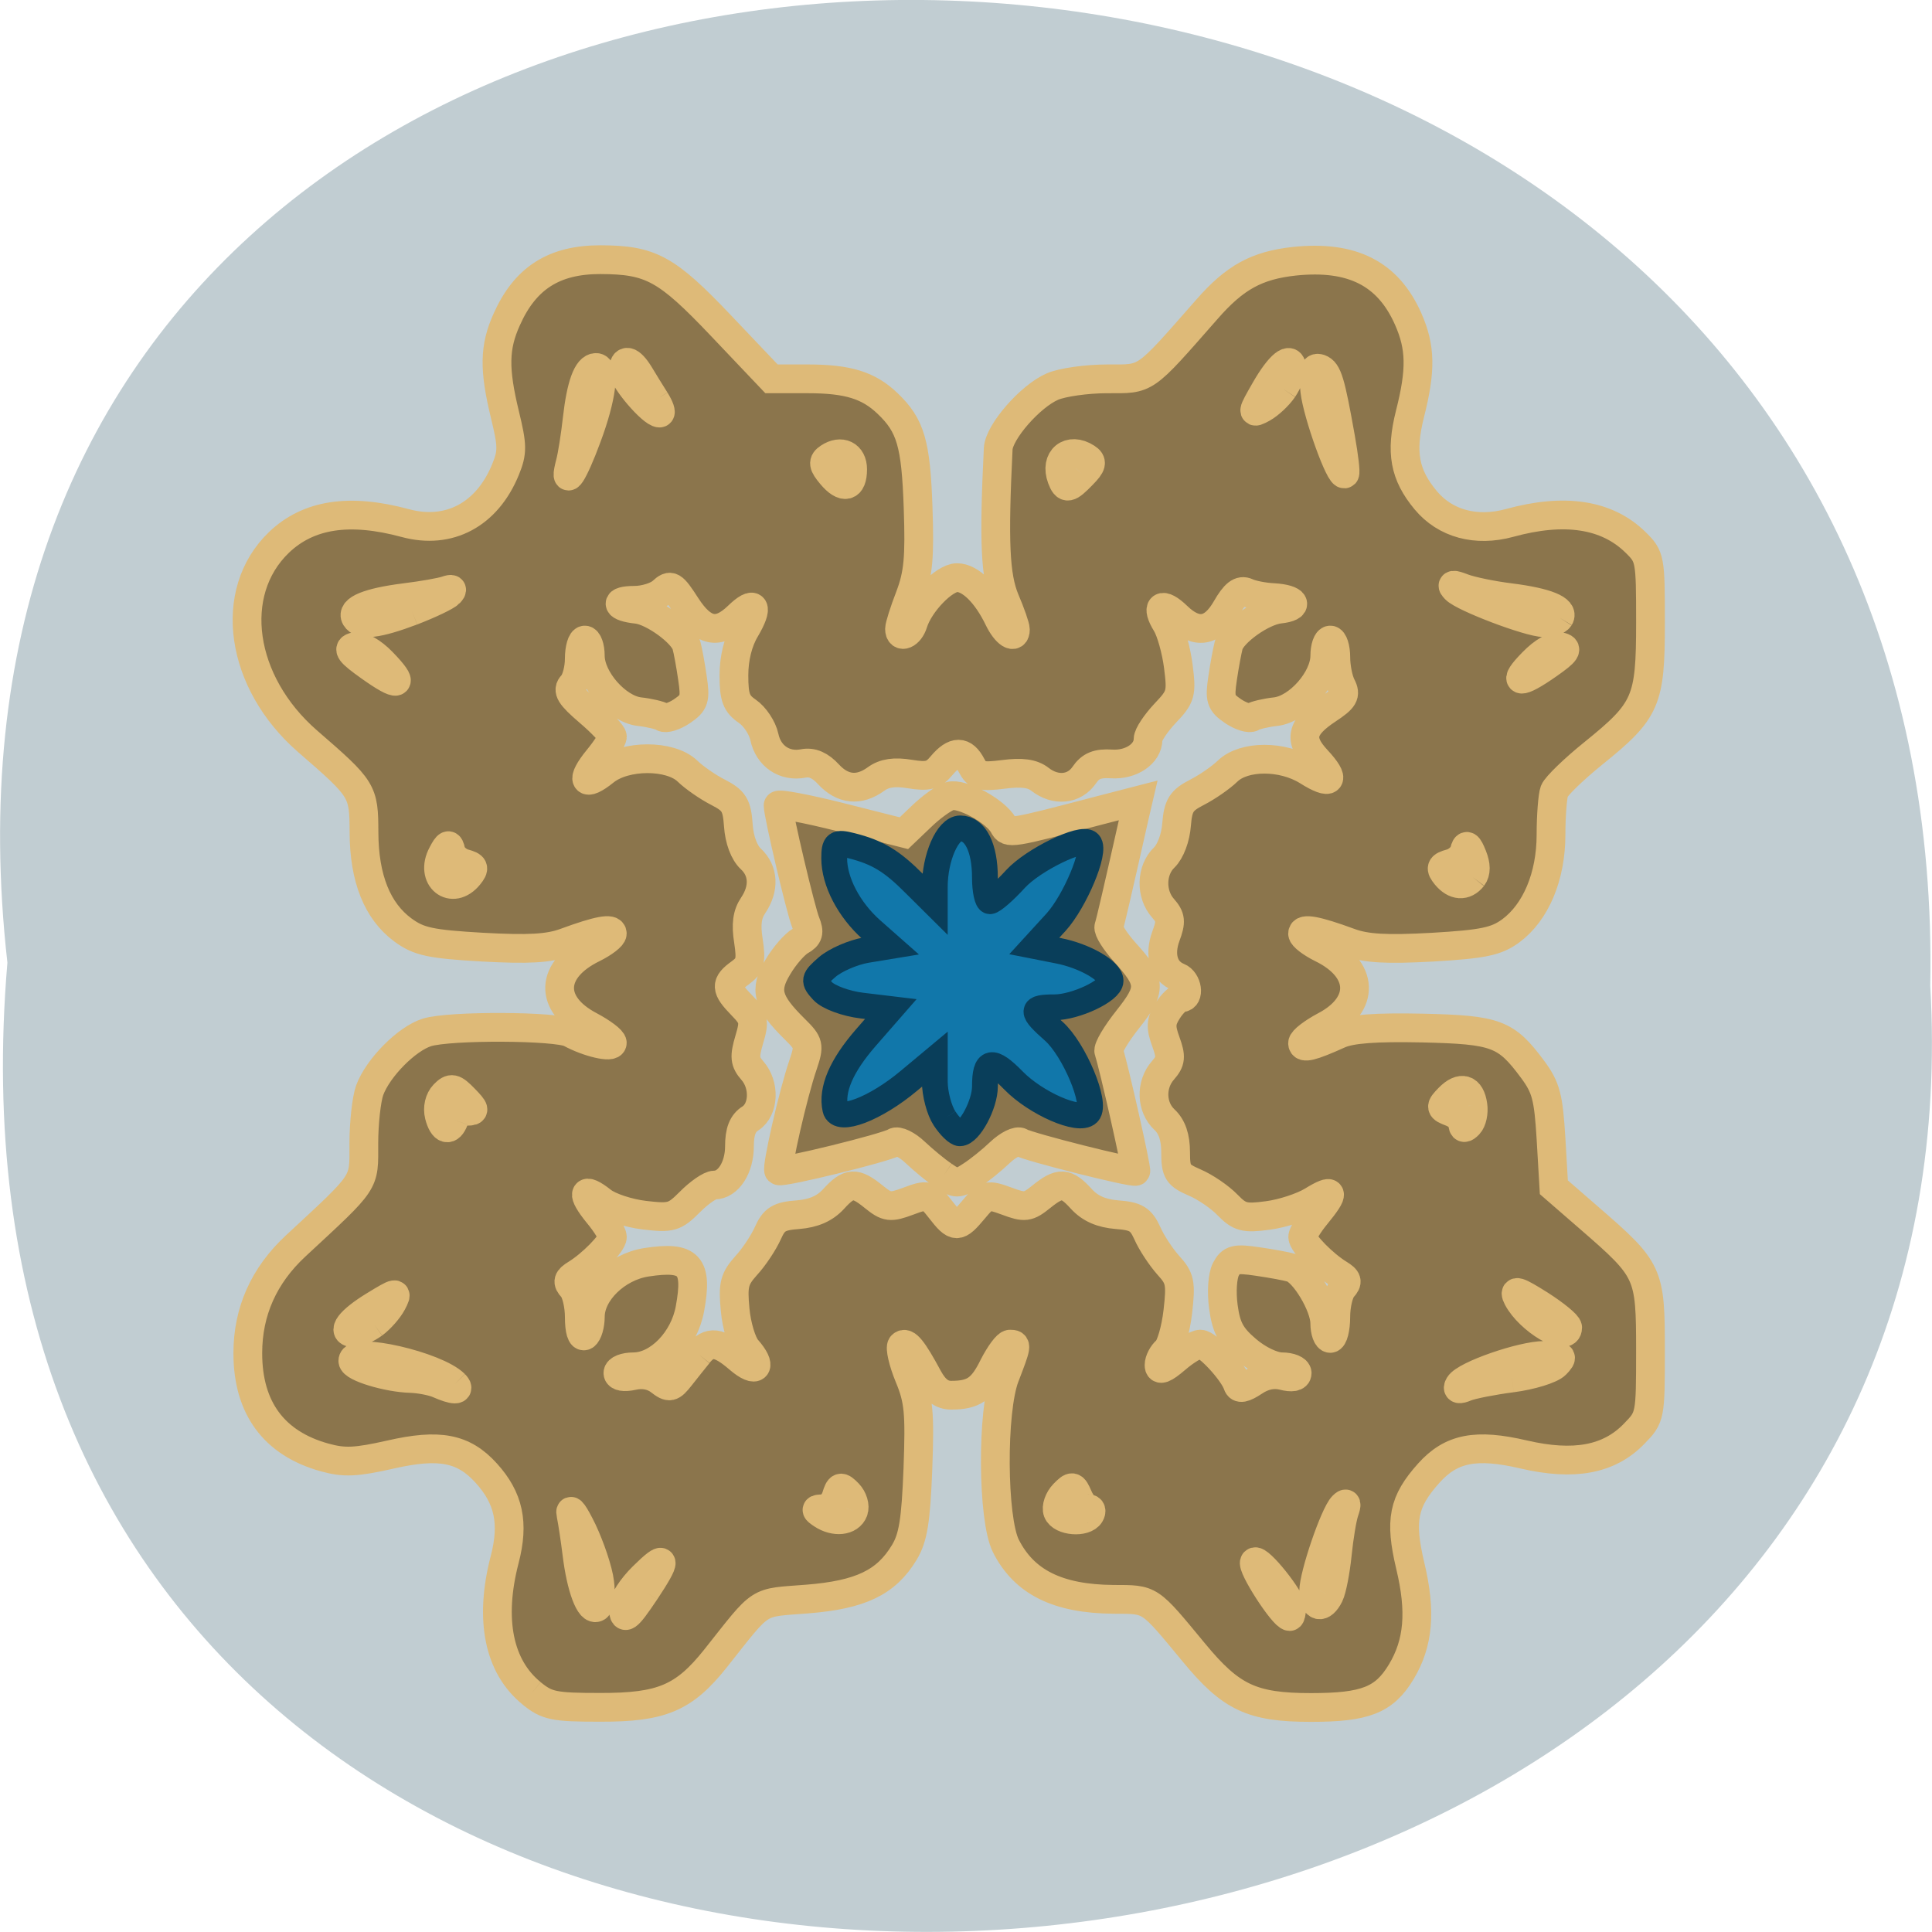 <svg xmlns="http://www.w3.org/2000/svg" viewBox="0 0 48 48"><path d="m 0.184 23.918 c -3.637 -32.21 48.39 -31.762 47.773 0.574 c 1.715 30.07 -50.609 32.785 -47.773 -0.574" fill="#c1cdd2"/><g transform="scale(0.188)"><path d="m 70.25 223.77 c -4.354 -3.521 -5.604 -9.771 -3.563 -17.646 c 1.271 -4.854 0.563 -8.146 -2.438 -11.458 c -3 -3.313 -6.208 -3.917 -12.667 -2.438 c -4.542 1.021 -6.083 1.104 -8.688 0.375 c -6.688 -1.854 -10.146 -6.542 -10.146 -13.771 c 0 -5.521 2.125 -10.271 6.313 -14.167 c 9.458 -8.771 9.02 -8.125 9.02 -13.542 c 0 -2.708 0.354 -5.875 0.771 -7.04 c 1.083 -2.958 4.896 -6.813 7.563 -7.646 c 2.979 -0.938 17.208 -0.875 18.958 0.083 c 2.333 1.271 5.542 2.02 5.542 1.292 c 0 -0.375 -1.333 -1.375 -2.938 -2.229 c -5.521 -2.896 -5.333 -7.458 0.417 -10.271 c 1.396 -0.688 2.521 -1.563 2.521 -1.938 c 0 -0.771 -1.833 -0.438 -6.208 1.167 c -2.188 0.813 -4.875 0.958 -10.958 0.625 c -6.875 -0.396 -8.396 -0.729 -10.479 -2.25 c -3.417 -2.5 -5.146 -6.854 -5.167 -12.896 c -0.021 -5.542 -0.125 -5.708 -7.479 -12.08 c -8.917 -7.771 -10.625 -19.646 -3.771 -26.25 c 3.896 -3.729 9.313 -4.563 16.708 -2.563 c 5.771 1.563 10.792 -1.104 13.229 -7.04 c 0.958 -2.333 0.938 -3.167 -0.063 -7.292 c -1.458 -6.02 -1.417 -8.917 0.25 -12.604 c 2.438 -5.458 6.25 -7.875 12.354 -7.875 c 6.688 0.021 8.75 1.146 15.938 8.708 l 6.688 7.04 h 4.771 c 5.333 0 8.06 0.854 10.563 3.25 c 3.063 2.917 3.75 5.313 4.04 13.792 c 0.229 6.625 0.021 8.75 -1.083 11.688 c -0.771 1.979 -1.375 3.917 -1.375 4.313 c 0 1.333 1.354 0.75 1.813 -0.771 c 0.813 -2.625 4.083 -6 5.792 -6 c 1.75 0 3.896 2.104 5.5 5.438 c 0.958 1.979 2.208 2.771 2.208 1.417 c 0 -0.375 -0.604 -2.146 -1.375 -3.938 c -1.292 -3.125 -1.5 -7.604 -0.896 -19.958 c 0.125 -2.229 4.229 -6.938 7.167 -8.208 c 1.292 -0.563 4.542 -1.021 7.208 -1.021 c 5.354 0 4.75 0.438 13.188 -9.167 c 3.708 -4.25 6.604 -5.833 11.583 -6.375 c 7.625 -0.792 12.375 1.604 15.04 7.646 c 1.646 3.729 1.708 6.729 0.229 12.542 c -1.271 5.063 -0.729 8.02 2.083 11.396 c 2.583 3.104 6.667 4.208 11.08 3 c 7.271 -2 12.854 -1.146 16.625 2.542 c 1.958 1.917 2 2.146 2 10.646 c 0 10.375 -0.542 11.604 -7.563 17.271 c -2.583 2.083 -4.896 4.333 -5.146 4.979 c -0.229 0.646 -0.438 3.229 -0.438 5.75 c 0 5.521 -2 10.271 -5.333 12.729 c -1.917 1.396 -3.625 1.75 -10.333 2.146 c -6.06 0.333 -8.771 0.188 -10.958 -0.625 c -4.375 -1.604 -6.208 -1.938 -6.208 -1.167 c 0 0.375 1.125 1.25 2.521 1.938 c 5.625 2.75 5.813 7.438 0.417 10.271 c -1.604 0.854 -2.938 1.875 -2.938 2.271 c 0 0.75 1.188 0.458 4.792 -1.167 c 1.583 -0.729 4.854 -0.958 11.04 -0.833 c 9.792 0.229 11.04 0.708 14.583 5.479 c 1.75 2.375 2.083 3.625 2.417 9.146 l 0.375 6.417 l 4.75 4.125 c 7.854 6.813 8.02 7.188 8.02 17.438 c 0 8.75 -0.021 8.813 -2.167 11.02 c -3.313 3.417 -7.938 4.271 -14.583 2.729 c -6.313 -1.479 -9.583 -0.833 -12.542 2.458 c -3.396 3.792 -3.875 6.229 -2.458 12.229 c 1.458 6.06 1.104 10.229 -1.188 14.04 c -2.25 3.729 -4.729 4.708 -11.938 4.708 c -7.792 0 -10.563 -1.313 -15.458 -7.25 c -6 -7.25 -5.625 -7.02 -10.646 -7.04 c -7.354 -0.063 -11.792 -2.271 -14.208 -7.06 c -1.792 -3.563 -1.875 -17.833 -0.125 -22.375 c 1.604 -4.167 1.625 -4.292 0.667 -4.292 c -0.396 0 -1.354 1.313 -2.167 2.896 c -1.5 3.063 -2.646 3.854 -5.604 3.854 c -1.25 0 -2.167 -0.708 -3.042 -2.313 c -2.02 -3.75 -2.917 -4.854 -3.479 -4.271 c -0.271 0.292 0.146 2.146 0.958 4.125 c 1.292 3.104 1.438 4.729 1.167 12.188 c -0.271 6.875 -0.625 9.104 -1.792 11.04 c -2.396 3.979 -5.771 5.604 -12.833 6.167 c -6.833 0.542 -5.771 -0.146 -12.12 7.854 c -4.167 5.229 -7.104 6.479 -15.25 6.458 c -6.104 0 -7.02 -0.188 -9.06 -1.854 m 15.02 -13.458 c 2.917 -4.375 2.813 -5.063 -0.333 -1.938 c -1.417 1.396 -2.563 3.167 -2.563 3.896 c 0 2 0.438 1.708 2.896 -1.958 m 85.42 2.229 c 0 -1.208 -4.375 -6.667 -4.896 -6.125 c -0.5 0.521 3.813 7.208 4.646 7.208 c 0.125 0 0.25 -0.479 0.25 -1.083 m -91.44 -3.438 c -0.188 -1.563 -1.229 -4.646 -2.271 -6.854 c -1.063 -2.188 -1.75 -3.146 -1.521 -2.125 c 0.208 1.042 0.563 3.396 0.792 5.25 c 0.542 4.438 1.729 7.604 2.646 7.02 c 0.396 -0.25 0.563 -1.729 0.354 -3.292 m 96.42 1.708 c 0.354 -0.708 0.833 -3.167 1.063 -5.438 c 0.229 -2.271 0.646 -4.792 0.938 -5.625 c 0.354 -1.021 0.292 -1.25 -0.208 -0.75 c -1.104 1.104 -3.854 9.146 -3.854 11.292 c 0 2.146 1.125 2.417 2.063 0.521 m -62.875 -11.125 c 0.25 -0.646 -0.063 -1.688 -0.688 -2.333 c -1 -1.021 -1.167 -0.979 -1.604 0.438 c -0.271 0.875 -1.042 1.583 -1.708 1.604 c -1.063 0 -1.083 0.104 -0.146 0.729 c 1.667 1.104 3.646 0.896 4.146 -0.438 m 31.25 0.438 c 0.25 -0.417 0.167 -0.75 -0.208 -0.75 c -0.354 0 -0.979 -0.708 -1.354 -1.604 c -0.646 -1.479 -0.771 -1.5 -1.896 -0.354 c -0.667 0.688 -1.042 1.75 -0.813 2.354 c 0.479 1.25 3.583 1.5 4.271 0.354 m -83.958 -17.208 c -2.417 -2.417 -13.458 -4.958 -13.458 -3.083 c 0 0.854 4.583 2.25 7.667 2.333 c 1.188 0.042 2.833 0.354 3.646 0.708 c 2.02 0.896 3 0.917 2.146 0.042 m 32.19 -3.979 c 1.438 -1.813 2.75 -1.646 5.375 0.625 c 2.375 2.042 3.146 1.063 1.042 -1.313 c -0.646 -0.75 -1.354 -3.083 -1.542 -5.167 c -0.313 -3.292 -0.125 -4.063 1.458 -5.833 c 1.021 -1.104 2.292 -3.02 2.854 -4.271 c 0.833 -1.875 1.479 -2.271 4 -2.458 c 2.063 -0.167 3.542 -0.813 4.688 -2.063 c 2.042 -2.25 2.875 -2.292 5.333 -0.292 c 1.729 1.396 2.167 1.458 4.563 0.563 c 2.5 -0.938 2.708 -0.875 4.229 1.083 c 1.979 2.542 2.292 2.542 4.417 0 c 1.625 -1.958 1.833 -2 4.354 -1.083 c 2.375 0.896 2.813 0.833 4.542 -0.563 c 2.479 -2 3.292 -1.958 5.333 0.292 c 1.146 1.25 2.625 1.896 4.688 2.063 c 2.521 0.188 3.167 0.583 4.02 2.458 c 0.542 1.25 1.792 3.125 2.75 4.208 c 1.583 1.729 1.708 2.354 1.271 6.167 c -0.271 2.333 -0.938 4.625 -1.479 5.104 c -0.542 0.458 -1 1.333 -1 1.938 c 0 0.792 0.646 0.542 2.25 -0.833 c 1.229 -1.063 2.688 -1.938 3.208 -1.938 c 1 0 4.375 3.688 4.917 5.333 c 0.208 0.646 0.833 0.521 2.188 -0.375 c 1.229 -0.833 2.542 -1.104 3.792 -0.792 c 1.188 0.313 1.896 0.188 1.896 -0.333 c 0 -0.458 -0.917 -0.833 -2.02 -0.833 c -1.167 0 -3.146 -0.938 -4.646 -2.229 c -2.083 -1.771 -2.708 -2.917 -3.083 -5.688 c -0.271 -2 -0.125 -4.104 0.333 -4.979 c 0.688 -1.313 1.25 -1.458 4.188 -1.021 c 1.875 0.271 3.896 0.646 4.5 0.833 c 1.667 0.5 4.375 5.04 4.375 7.313 c 0 1.104 0.333 2.02 0.729 2.02 c 0.396 0 0.729 -1.292 0.729 -2.854 c 0 -1.563 0.417 -3.292 0.917 -3.833 c 0.729 -0.792 0.625 -1.146 -0.5 -1.833 c -2.042 -1.25 -4.792 -4.04 -4.792 -4.896 c 0 -0.396 0.813 -1.729 1.833 -2.958 c 2.458 -3 2.292 -3.542 -0.563 -1.792 c -1.292 0.792 -3.938 1.667 -5.875 1.917 c -3.083 0.417 -3.729 0.25 -5.333 -1.396 c -1 -1.042 -2.958 -2.375 -4.333 -2.958 c -2.25 -0.979 -2.521 -1.375 -2.521 -4 c 0 -1.979 -0.479 -3.375 -1.458 -4.292 c -1.792 -1.667 -1.875 -4.646 -0.208 -6.542 c 1.042 -1.188 1.104 -1.771 0.375 -3.771 c -0.708 -1.938 -0.667 -2.667 0.229 -4.083 c 0.604 -0.958 1.417 -1.729 1.813 -1.729 c 1.146 0 0.813 -2.25 -0.396 -2.729 c -1.917 -0.771 -2.563 -2.875 -1.646 -5.396 c 0.729 -1.938 0.667 -2.521 -0.375 -3.708 c -1.667 -1.875 -1.583 -5.04 0.167 -6.708 c 0.813 -0.792 1.5 -2.604 1.625 -4.354 c 0.208 -2.542 0.625 -3.188 2.688 -4.25 c 1.354 -0.688 3.188 -1.958 4.063 -2.813 c 2.167 -2.083 7.229 -2.083 10.542 -0.021 c 3.188 2.02 3.813 1.271 1.25 -1.479 c -2.458 -2.646 -2.125 -4.292 1.438 -6.646 c 2.146 -1.417 2.438 -1.917 1.813 -3.125 c -0.417 -0.792 -0.75 -2.479 -0.75 -3.75 c 0 -1.25 -0.333 -2.292 -0.729 -2.292 c -0.396 0 -0.729 0.938 -0.729 2.083 c 0 3.042 -3.479 7 -6.458 7.375 c -1.333 0.146 -2.729 0.479 -3.125 0.729 c -0.375 0.25 -1.521 -0.104 -2.542 -0.792 c -1.646 -1.125 -1.792 -1.583 -1.375 -4.375 c 0.25 -1.729 0.625 -3.667 0.792 -4.313 c 0.458 -1.708 4.438 -4.542 6.729 -4.792 c 2.688 -0.292 2.146 -1.354 -0.771 -1.521 c -1.313 -0.063 -2.896 -0.375 -3.542 -0.688 c -0.875 -0.396 -1.604 0.167 -2.729 2.125 c -1.792 3.125 -3.938 3.479 -6.458 1.042 c -2.063 -2 -2.917 -1.396 -1.438 1 c 0.583 0.958 1.292 3.479 1.563 5.604 c 0.458 3.604 0.354 4 -1.75 6.208 c -1.229 1.313 -2.25 2.833 -2.25 3.417 c 0 1.938 -2.25 3.438 -4.813 3.271 c -1.875 -0.125 -2.792 0.25 -3.625 1.479 c -1.313 1.917 -3.792 2.146 -5.833 0.563 c -1 -0.792 -2.417 -0.979 -4.813 -0.667 c -2.958 0.375 -3.5 0.229 -4.229 -1.146 c -1.042 -2.02 -2.271 -2.02 -3.958 -0.021 c -1.083 1.313 -1.813 1.521 -4.208 1.125 c -2.02 -0.333 -3.375 -0.146 -4.479 0.667 c -2.25 1.625 -4.396 1.396 -6.271 -0.625 c -1.083 -1.188 -2.167 -1.667 -3.333 -1.438 c -2.479 0.479 -4.604 -0.958 -5.146 -3.5 c -0.25 -1.208 -1.271 -2.729 -2.25 -3.396 c -1.458 -1 -1.771 -1.813 -1.771 -4.75 c 0 -2.25 0.542 -4.458 1.5 -6.06 c 1.813 -3.063 1.292 -3.958 -1 -1.729 c -2.583 2.479 -4.563 2.083 -6.813 -1.396 c -1.771 -2.75 -2.042 -2.917 -3.167 -1.875 c -0.667 0.625 -2.313 1.146 -3.667 1.146 c -2.708 0 -2.458 0.896 0.333 1.188 c 2.125 0.229 6.104 3.125 6.542 4.771 c 0.188 0.646 0.542 2.583 0.792 4.313 c 0.417 2.792 0.271 3.25 -1.375 4.375 c -1.021 0.688 -2.167 1.042 -2.542 0.792 c -0.396 -0.25 -1.792 -0.583 -3.125 -0.729 c -2.979 -0.375 -6.458 -4.333 -6.458 -7.375 c 0 -1.146 -0.333 -2.083 -0.729 -2.083 c -0.396 0 -0.729 1.125 -0.729 2.479 c 0 1.354 -0.417 2.896 -0.917 3.417 c -0.729 0.75 -0.292 1.458 2.188 3.583 c 1.708 1.458 3.104 2.938 3.104 3.292 c 0 0.333 -0.854 1.667 -1.917 2.958 c -2.333 2.854 -1.813 3.792 0.896 1.604 c 2.708 -2.188 8.667 -2.208 10.938 -0.021 c 0.875 0.854 2.708 2.125 4.063 2.813 c 2.104 1.083 2.479 1.688 2.667 4.375 c 0.125 1.896 0.771 3.604 1.646 4.417 c 1.708 1.583 1.813 3.917 0.313 6.146 c -0.792 1.167 -0.979 2.5 -0.625 4.708 c 0.396 2.625 0.229 3.25 -1.083 4.208 c -2 1.438 -1.958 2.063 0.208 4.292 c 1.625 1.667 1.708 2.104 0.979 4.542 c -0.667 2.25 -0.604 2.917 0.417 4.083 c 1.667 1.896 1.542 5.146 -0.25 6.313 c -1.042 0.646 -1.458 1.75 -1.458 3.688 c 0 2.833 -1.479 5.125 -3.313 5.125 c -0.563 0 -2.02 1 -3.229 2.229 c -2.042 2.042 -2.479 2.167 -6.04 1.75 c -2.104 -0.25 -4.625 -1.083 -5.583 -1.854 c -2.5 -1.979 -2.792 -1.083 -0.542 1.667 c 1.063 1.271 1.917 2.667 1.917 3.063 c 0 0.854 -2.75 3.646 -4.792 4.896 c -1.125 0.688 -1.229 1.042 -0.5 1.833 c 0.5 0.542 0.917 2.292 0.917 3.875 c 0 1.729 0.292 2.708 0.729 2.438 c 0.396 -0.271 0.729 -1.396 0.729 -2.5 c 0 -3.208 3.479 -6.583 7.396 -7.188 c 5.688 -0.875 6.833 0.333 5.771 6.125 c -0.75 4.167 -4.167 7.688 -7.479 7.688 c -1.125 0 -2.042 0.354 -2.042 0.813 c 0 0.479 0.792 0.625 2.02 0.354 c 1.271 -0.292 2.563 -0.042 3.479 0.667 c 1.313 1.021 1.563 0.958 2.75 -0.542 c 0.729 -0.917 1.792 -2.271 2.375 -2.979 m 32.396 -23.583 c -0.979 -0.667 -2.667 -2.063 -3.729 -3.063 c -1.063 -1.021 -2.313 -1.625 -2.75 -1.333 c -1.125 0.708 -14.938 4.104 -15.292 3.75 c -0.333 -0.354 1.896 -10.167 3.208 -13.979 c 0.875 -2.604 0.813 -2.854 -1.083 -4.729 c -3.646 -3.604 -4.083 -5.167 -2.229 -8.229 c 0.875 -1.479 2.229 -3.02 2.979 -3.438 c 1.083 -0.604 1.229 -1.104 0.688 -2.438 c -0.646 -1.563 -3.646 -14.292 -3.646 -15.458 c 0 -0.292 3.75 0.417 8.313 1.563 l 8.313 2.104 l 2.313 -2.208 c 1.271 -1.229 2.938 -2.438 3.729 -2.688 c 1.542 -0.5 6.083 1.958 7.125 3.854 c 0.625 1.188 0.771 1.146 12.792 -2 l 5 -1.292 l -0.375 1.604 c -2.354 10.458 -3.292 14.479 -3.5 15.1 c -0.125 0.417 0.813 1.917 2.104 3.354 c 3.542 3.917 3.583 4.854 0.417 8.854 c -1.542 1.938 -2.688 3.854 -2.521 4.271 c 0.583 1.667 3.75 15.646 3.563 15.833 c -0.292 0.292 -14.25 -3.229 -15.208 -3.833 c -0.438 -0.292 -1.667 0.333 -2.75 1.354 c -1.063 1.021 -2.771 2.396 -3.813 3.063 c -1.708 1.125 -2 1.125 -3.646 -0.021 m 75.12 26.75 c 2.563 -0.333 5.188 -1.146 5.813 -1.792 c 1.042 -1.083 0.917 -1.188 -1.521 -1.188 c -2.958 0 -10.458 2.604 -11.25 3.917 c -0.333 0.563 -0.042 0.646 0.896 0.25 c 0.771 -0.313 3.5 -0.854 6.06 -1.188 m -150.42 -7.146 c 0.875 -0.646 1.979 -1.896 2.438 -2.771 c 0.792 -1.5 0.667 -1.5 -2.333 0.333 c -3.25 1.979 -4.479 3.604 -2.708 3.604 c 0.542 0 1.708 -0.521 2.604 -1.167 m 157.79 0.479 c 0 -0.375 -1.646 -1.729 -3.667 -3.02 c -2.979 -1.875 -3.542 -2.042 -2.938 -0.875 c 1.542 2.938 6.604 5.938 6.604 3.896 m -147.15 -27.458 c 0.229 -0.625 1 -1.125 1.708 -1.125 c 1.104 0 1.063 -0.208 -0.354 -1.667 c -1.417 -1.458 -1.75 -1.521 -2.688 -0.563 c -0.646 0.667 -0.896 1.792 -0.646 2.792 c 0.5 1.938 1.375 2.188 1.979 0.563 m 134.63 -1.917 c -0.313 -2.229 -1.563 -2.604 -3.167 -0.979 c -1.188 1.229 -1.167 1.333 0.292 1.896 c 0.833 0.313 1.542 1 1.542 1.5 c 0 0.667 0.229 0.708 0.792 0.125 c 0.438 -0.458 0.688 -1.604 0.542 -2.542 m -132.67 -30.375 c 0.792 -0.979 0.688 -1.229 -0.604 -1.583 c -0.854 -0.229 -1.646 -0.979 -1.792 -1.646 c -0.208 -1.021 -0.417 -0.958 -1.125 0.396 c -1.708 3.167 1.292 5.583 3.521 2.833 m 132.63 0.229 c 0.479 -0.646 0.479 -1.563 -0.021 -2.813 c -0.583 -1.458 -0.833 -1.604 -1.063 -0.646 c -0.167 0.667 -0.979 1.417 -1.833 1.646 c -1.292 0.354 -1.396 0.604 -0.604 1.583 c 1.146 1.396 2.521 1.5 3.521 0.229 m -144.1 -28.438 c -1.313 -1.354 -2.792 -2.188 -3.604 -2.02 c -1.083 0.229 -0.688 0.771 1.917 2.625 c 3.958 2.833 4.771 2.563 1.688 -0.604 m 154.13 0.313 c 2.354 -1.646 2.646 -2.104 1.542 -2.333 c -0.833 -0.167 -2.271 0.667 -3.625 2.063 c -2.813 2.854 -1.792 3 2.083 0.271 m -150.19 -7.04 c 2.333 -0.896 4.563 -1.958 4.958 -2.375 c 0.479 -0.521 0.354 -0.625 -0.438 -0.354 c -0.646 0.229 -3.104 0.667 -5.479 0.958 c -4.771 0.604 -7.125 1.563 -6.479 2.646 c 0.667 1.104 2.854 0.854 7.438 -0.875 m 151.63 0.875 c 0.646 -1.083 -1.708 -2.042 -6.5 -2.646 c -2.375 -0.292 -5.167 -0.875 -6.208 -1.271 c -1.396 -0.542 -1.667 -0.5 -1.042 0.146 c 1.083 1.125 9.688 4.396 11.708 4.438 c 0.896 0.021 1.792 -0.271 2.042 -0.667 m -93.4 -19.604 c 0 -1.896 -1.521 -2.646 -3.167 -1.542 c -0.813 0.542 -0.75 0.958 0.333 2.25 c 1.646 1.979 2.833 1.688 2.833 -0.708 m 30.375 0.708 c 1.25 -1.271 1.354 -1.708 0.542 -2.229 c -2.271 -1.479 -4.25 0.125 -3.292 2.708 c 0.563 1.479 0.917 1.417 2.75 -0.479 m -65.48 -4.979 c 1.938 -5.188 2.458 -9.188 1.188 -9.188 c -1.125 0 -1.979 2.333 -2.479 6.771 c -0.25 2.25 -0.667 4.875 -0.917 5.813 c -0.938 3.521 0.417 1.479 2.208 -3.396 m 99.6 0.146 c -1.333 -7.5 -1.729 -8.813 -2.771 -9.188 c -0.792 -0.25 -0.917 0.375 -0.646 2.958 c 0.354 3.083 3.396 11.521 3.958 10.938 c 0.146 -0.146 -0.104 -2.25 -0.542 -4.708 m -90.58 -5.02 c -0.583 -0.917 -1.521 -2.438 -2.083 -3.375 c -1.188 -1.958 -2.125 -2.188 -2.125 -0.5 c 0 1.167 3.792 5.583 4.771 5.583 c 0.292 0 0.021 -0.771 -0.563 -1.708 m 82.979 -1.479 c 0.604 -0.917 1.125 -2.125 1.125 -2.688 c 0 -1.792 -1.583 -0.542 -3.5 2.813 c -1.771 3.083 -1.792 3.208 -0.313 2.396 c 0.854 -0.479 2.063 -1.604 2.688 -2.521" fill="#8b754c" stroke="#deba78" stroke-width="3.8"/><path d="m 124.83 147.81 c -0.708 -1.063 -1.292 -3.271 -1.292 -4.875 v -2.958 l -3.396 2.833 c -4.438 3.729 -9.354 5.604 -9.75 3.75 c -0.563 -2.563 0.792 -5.708 4.04 -9.438 l 3.292 -3.771 l -3.813 -0.458 c -2.104 -0.25 -4.438 -1.104 -5.188 -1.917 c -1.271 -1.375 -1.229 -1.583 0.583 -3.167 c 1.083 -0.938 3.396 -1.938 5.146 -2.25 l 3.167 -0.521 l -2.479 -2.188 c -2.958 -2.646 -4.896 -6.354 -4.896 -9.417 c 0 -2 0.25 -2.188 2.292 -1.667 c 3.396 0.854 5.313 2 8.292 5 l 2.708 2.688 v -2.229 c 0 -3.875 1.688 -7.75 3.375 -7.75 c 1.979 0 3.25 2.542 3.25 6.5 c 0 1.729 0.313 3.125 0.667 3.125 c 0.375 0 1.896 -1.313 3.375 -2.938 c 2.333 -2.542 8.813 -5.688 9.708 -4.729 c 0.958 1 -1.854 7.667 -4.333 10.417 l -2.896 3.167 l 3.167 0.625 c 3.458 0.667 6.917 2.646 6.917 3.979 c 0 1.313 -4.646 3.5 -7.417 3.5 c -3.146 0 -3.167 0.438 -0.104 3.146 c 2.708 2.396 5.729 9.625 4.542 10.833 c -1.188 1.208 -6.896 -1.292 -9.833 -4.292 c -2.875 -2.938 -3.792 -2.75 -3.792 0.771 c 0 2.375 -2.042 6.188 -3.312 6.188 c -0.396 0 -1.313 -0.875 -2.02 -1.958" fill="#17a" stroke="#093e5a" stroke-width="3.41"/></g></svg>